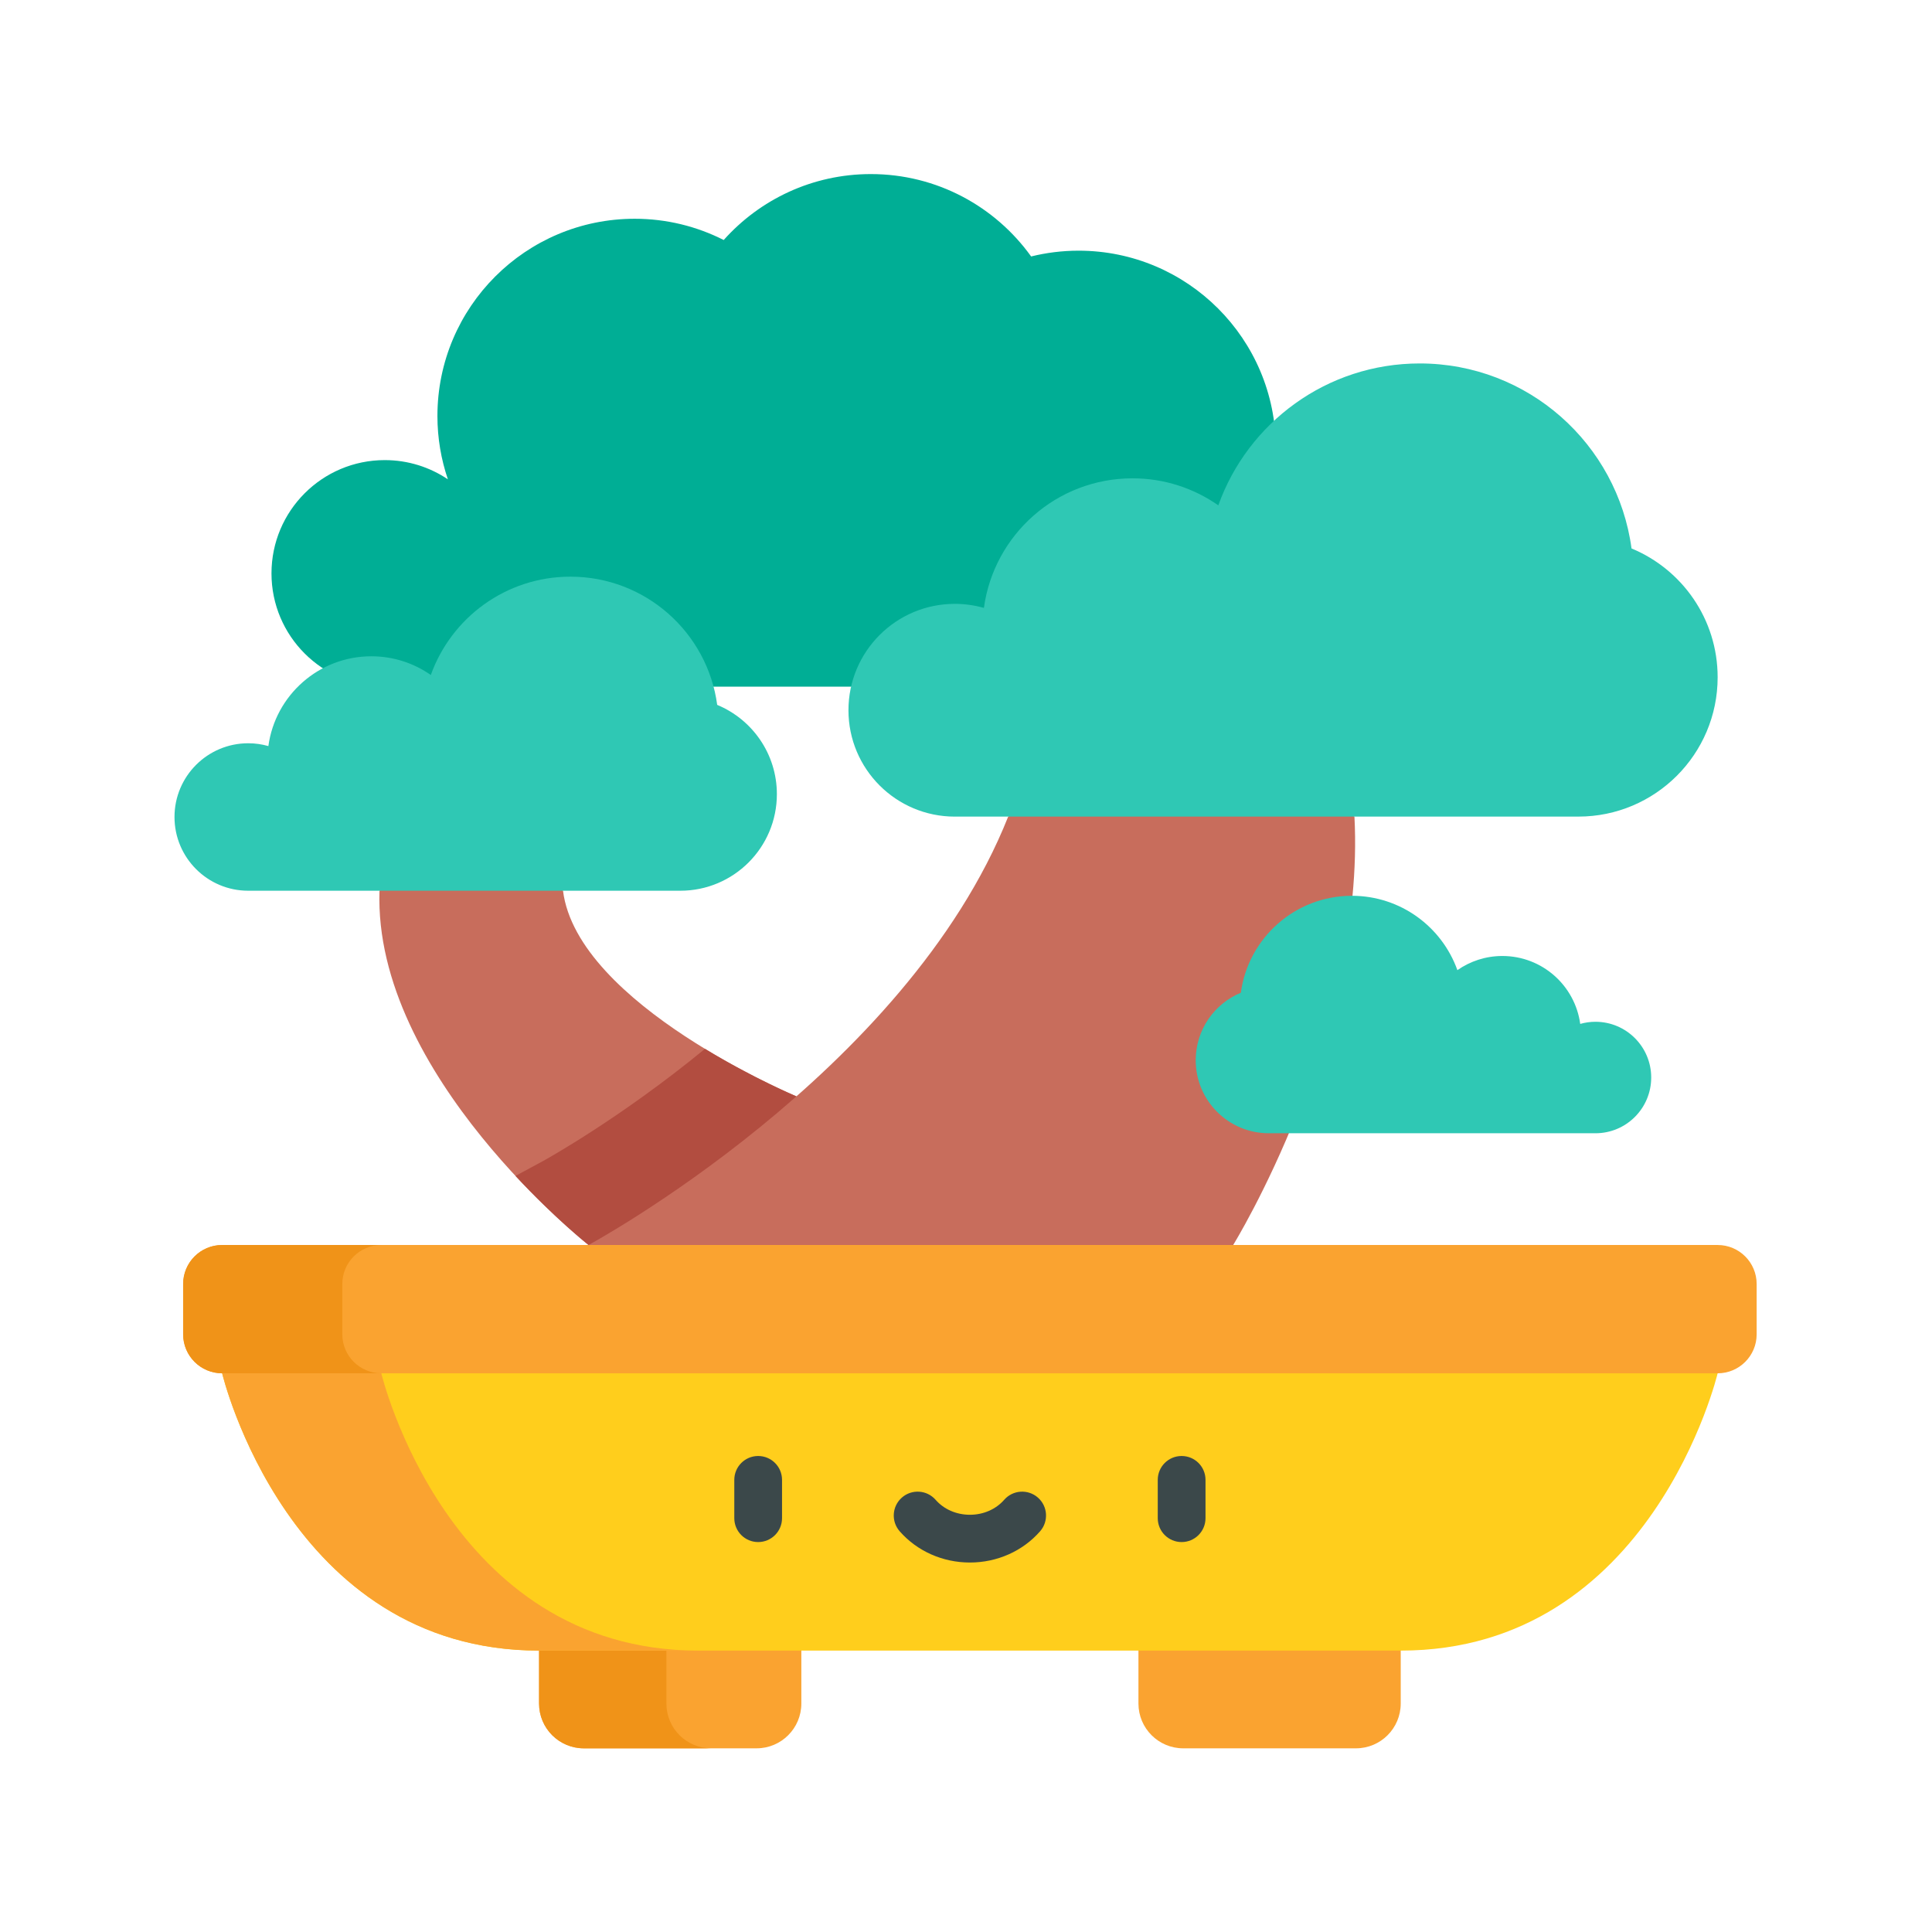 <?xml version="1.0" encoding="UTF-8"?>
<svg width="100px" height="100px" viewBox="0 0 100 100" version="1.1" xmlns="http://www.w3.org/2000/svg" xmlns:xlink="http://www.w3.org/1999/xlink">
    <!-- Generator: Sketch 51.1 (57501) - http://www.bohemiancoding.com/sketch -->
    <title>031-bonsai</title>
    <desc>Created with Sketch.</desc>
    <defs></defs>
    <g id="031-bonsai" stroke="none" stroke-width="1" fill="none" fill-rule="evenodd">
        <rect id="Rectangle" x="0" y="0" width="100" height="100"></rect>
        <g transform="translate(9, 9)" fill-rule="nonzero">
            <path d="M46.826,24.394 C52.465,24.394 57.036,19.823 57.036,14.184 C57.036,8.546 52.465,3.975 46.826,3.975 C45.98,3.975 45.158,4.08 44.371,4.274 C42.519,1.693 39.494,0.01 36.074,0.01 C33.047,0.01 30.328,1.33 28.459,3.423 C27.074,2.721 25.509,2.323 23.851,2.323 C18.212,2.323 13.641,6.894 13.641,12.533 C13.641,13.68 13.833,14.781 14.182,15.809 C13.248,15.182 12.124,14.815 10.915,14.815 C7.677,14.815 5.052,17.441 5.052,20.679 C5.052,23.917 7.677,26.542 10.915,26.542 L42.994,26.542 L46.826,24.394 Z" id="Shape" fill="#00AE95"></path>
            <path d="M21.462,55.441 C21.462,55.441 10.313,46.639 10.643,37.104 L16.049,33.267 L20.141,37.104 C20.884,43.005 32.222,47.747 32.222,47.747 L32.477,55.441 L21.462,55.441 L21.462,55.441 L21.462,55.441 Z" id="Shape" fill="#C86D5C"></path>
            <path d="M19.113,51.092 L17.682,51.865 C19.747,54.087 21.463,55.441 21.463,55.441 L32.478,55.441 L32.223,47.747 C32.223,47.747 30.018,46.825 27.489,45.288 C23.087,48.904 19.186,51.052 19.113,51.092 Z" id="Shape" fill="#B24D40"></path>
            <path d="M54.829,55.441 C54.829,55.441 61.684,44.335 61.106,33.267 L53.756,28.976 L43.184,33.267 C37.898,46.565 21.463,55.441 21.463,55.441 L41.202,58.761 L54.829,55.441 Z" id="Shape" fill="#C86D5C"></path>
            <path d="M18.902,73.58 L18.902,79.175 C18.902,80.455 19.94,81.493 21.22,81.493 L30.16,81.493 C31.44,81.493 32.477,80.455 32.477,79.175 L32.477,73.58 L18.902,73.58 Z" id="Shape" fill="#FAA330"></path>
            <path d="M25.493,79.175 L25.493,73.58 L18.902,73.58 L18.902,79.175 C18.902,80.455 19.94,81.493 21.22,81.493 L27.811,81.493 C26.531,81.493 25.493,80.455 25.493,79.175 Z" id="Shape" fill="#F09318"></path>
            <path d="M63.501,73.58 L63.501,79.175 C63.501,80.455 62.464,81.493 61.184,81.493 L52.243,81.493 C50.963,81.493 49.926,80.455 49.926,79.175 L49.926,73.58 L63.501,73.58 Z" id="Shape" fill="#FAA330"></path>
            <path d="M2.498,62.081 C2.498,62.081 5.908,76.435 18.902,76.435 L63.501,76.435 C76.496,76.435 79.905,62.081 79.905,62.081 L41.202,58.761 L2.498,62.081 Z" id="Shape" fill="#FFCE1C"></path>
            <path d="M10.737,62.081 L45.321,59.115 L41.202,58.761 L2.498,62.081 C2.498,62.081 5.908,76.435 18.902,76.435 L27.141,76.435 C14.147,76.435 10.737,62.081 10.737,62.081 Z" id="Shape" fill="#FAA330"></path>
            <g id="Group" transform="translate(28.987, 66.339)" fill="#3B484A">
                <path d="M1.255,4.478 C0.573,4.478 0.02,3.925 0.02,3.242 L0.02,1.259 C0.02,0.576 0.573,0.023 1.255,0.023 C1.938,0.023 2.491,0.576 2.491,1.259 L2.491,3.242 C2.491,3.925 1.938,4.478 1.255,4.478 Z" id="Shape"></path>
                <path d="M23.174,4.478 C22.491,4.478 21.938,3.925 21.938,3.242 L21.938,1.259 C21.938,0.576 22.491,0.023 23.174,0.023 C23.857,0.023 24.41,0.576 24.41,1.259 L24.41,3.242 C24.41,3.925 23.857,4.478 23.174,4.478 Z" id="Shape"></path>
                <path d="M12.215,5.537 C10.804,5.537 9.479,4.947 8.579,3.918 C8.13,3.404 8.182,2.623 8.696,2.174 C9.21,1.725 9.991,1.777 10.44,2.291 C10.87,2.783 11.517,3.065 12.214,3.065 C12.912,3.065 13.559,2.783 13.989,2.291 C14.438,1.777 15.219,1.725 15.733,2.174 C16.247,2.623 16.299,3.404 15.85,3.918 C14.951,4.947 13.626,5.537 12.215,5.537 Z" id="Shape"></path>
            </g>
            <g id="Group" transform="translate(0, 20.816)" fill="#2FC8B4">
                <path d="M26.213,16.288 C28.973,16.288 31.211,14.05 31.211,11.289 C31.211,9.205 29.935,7.419 28.122,6.669 C27.618,2.922 24.409,0.032 20.524,0.032 C17.193,0.032 14.359,2.155 13.299,5.122 C12.427,4.512 11.366,4.153 10.221,4.153 C7.498,4.153 5.248,6.176 4.891,8.801 C4.559,8.707 4.21,8.655 3.848,8.655 C1.74,8.656 0.032,10.364 0.032,12.472 C0.032,14.579 1.741,16.288 3.848,16.288 L26.213,16.288 L26.213,16.288 Z" id="Shape"></path>
                <path d="M56.67,28.841 C54.583,28.841 52.89,27.149 52.89,25.062 C52.89,23.485 53.855,22.135 55.226,21.568 C55.608,18.735 58.034,16.55 60.972,16.55 C63.49,16.55 65.633,18.155 66.434,20.399 C67.094,19.937 67.896,19.666 68.762,19.666 C70.821,19.666 72.522,21.196 72.792,23.181 C73.043,23.11 73.307,23.071 73.58,23.071 C75.174,23.071 76.466,24.363 76.466,25.956 C76.466,27.55 75.174,28.841 73.58,28.841 L56.67,28.841 L56.67,28.841 Z" id="Shape"></path>
            </g>
            <path d="M79.905,55.441 L2.498,55.441 C1.383,55.441 0.479,56.345 0.479,57.46 L0.479,60.063 C0.479,61.178 1.383,62.082 2.498,62.082 L79.905,62.082 C81.02,62.082 81.924,61.178 81.924,60.063 L81.924,57.46 C81.924,56.345 81.02,55.441 79.905,55.441 Z" id="Shape" fill="#FAA330"></path>
            <path d="M8.718,60.062 L8.718,57.46 C8.718,56.345 9.622,55.441 10.737,55.441 L2.498,55.441 C1.383,55.441 0.479,56.345 0.479,57.46 L0.479,60.062 C0.479,61.177 1.383,62.081 2.498,62.081 L10.737,62.081 C9.622,62.081 8.718,61.177 8.718,60.062 Z" id="Shape" fill="#F09318"></path>
            <path d="M72.692,33.267 C76.676,33.267 79.905,30.038 79.905,26.054 C79.905,23.047 78.064,20.47 75.448,19.388 C74.719,13.981 70.09,9.812 64.484,9.812 C59.678,9.812 55.589,12.876 54.06,17.156 C52.801,16.276 51.27,15.758 49.617,15.758 C45.688,15.758 42.443,18.678 41.927,22.465 C41.448,22.329 40.944,22.255 40.422,22.255 C37.381,22.255 34.916,24.721 34.916,27.762 C34.916,30.803 37.381,33.268 40.422,33.268 L72.692,33.268 L72.692,33.267 Z" id="Shape" fill="#2FC8B4"></path>
        </g>
    </g>
</svg>